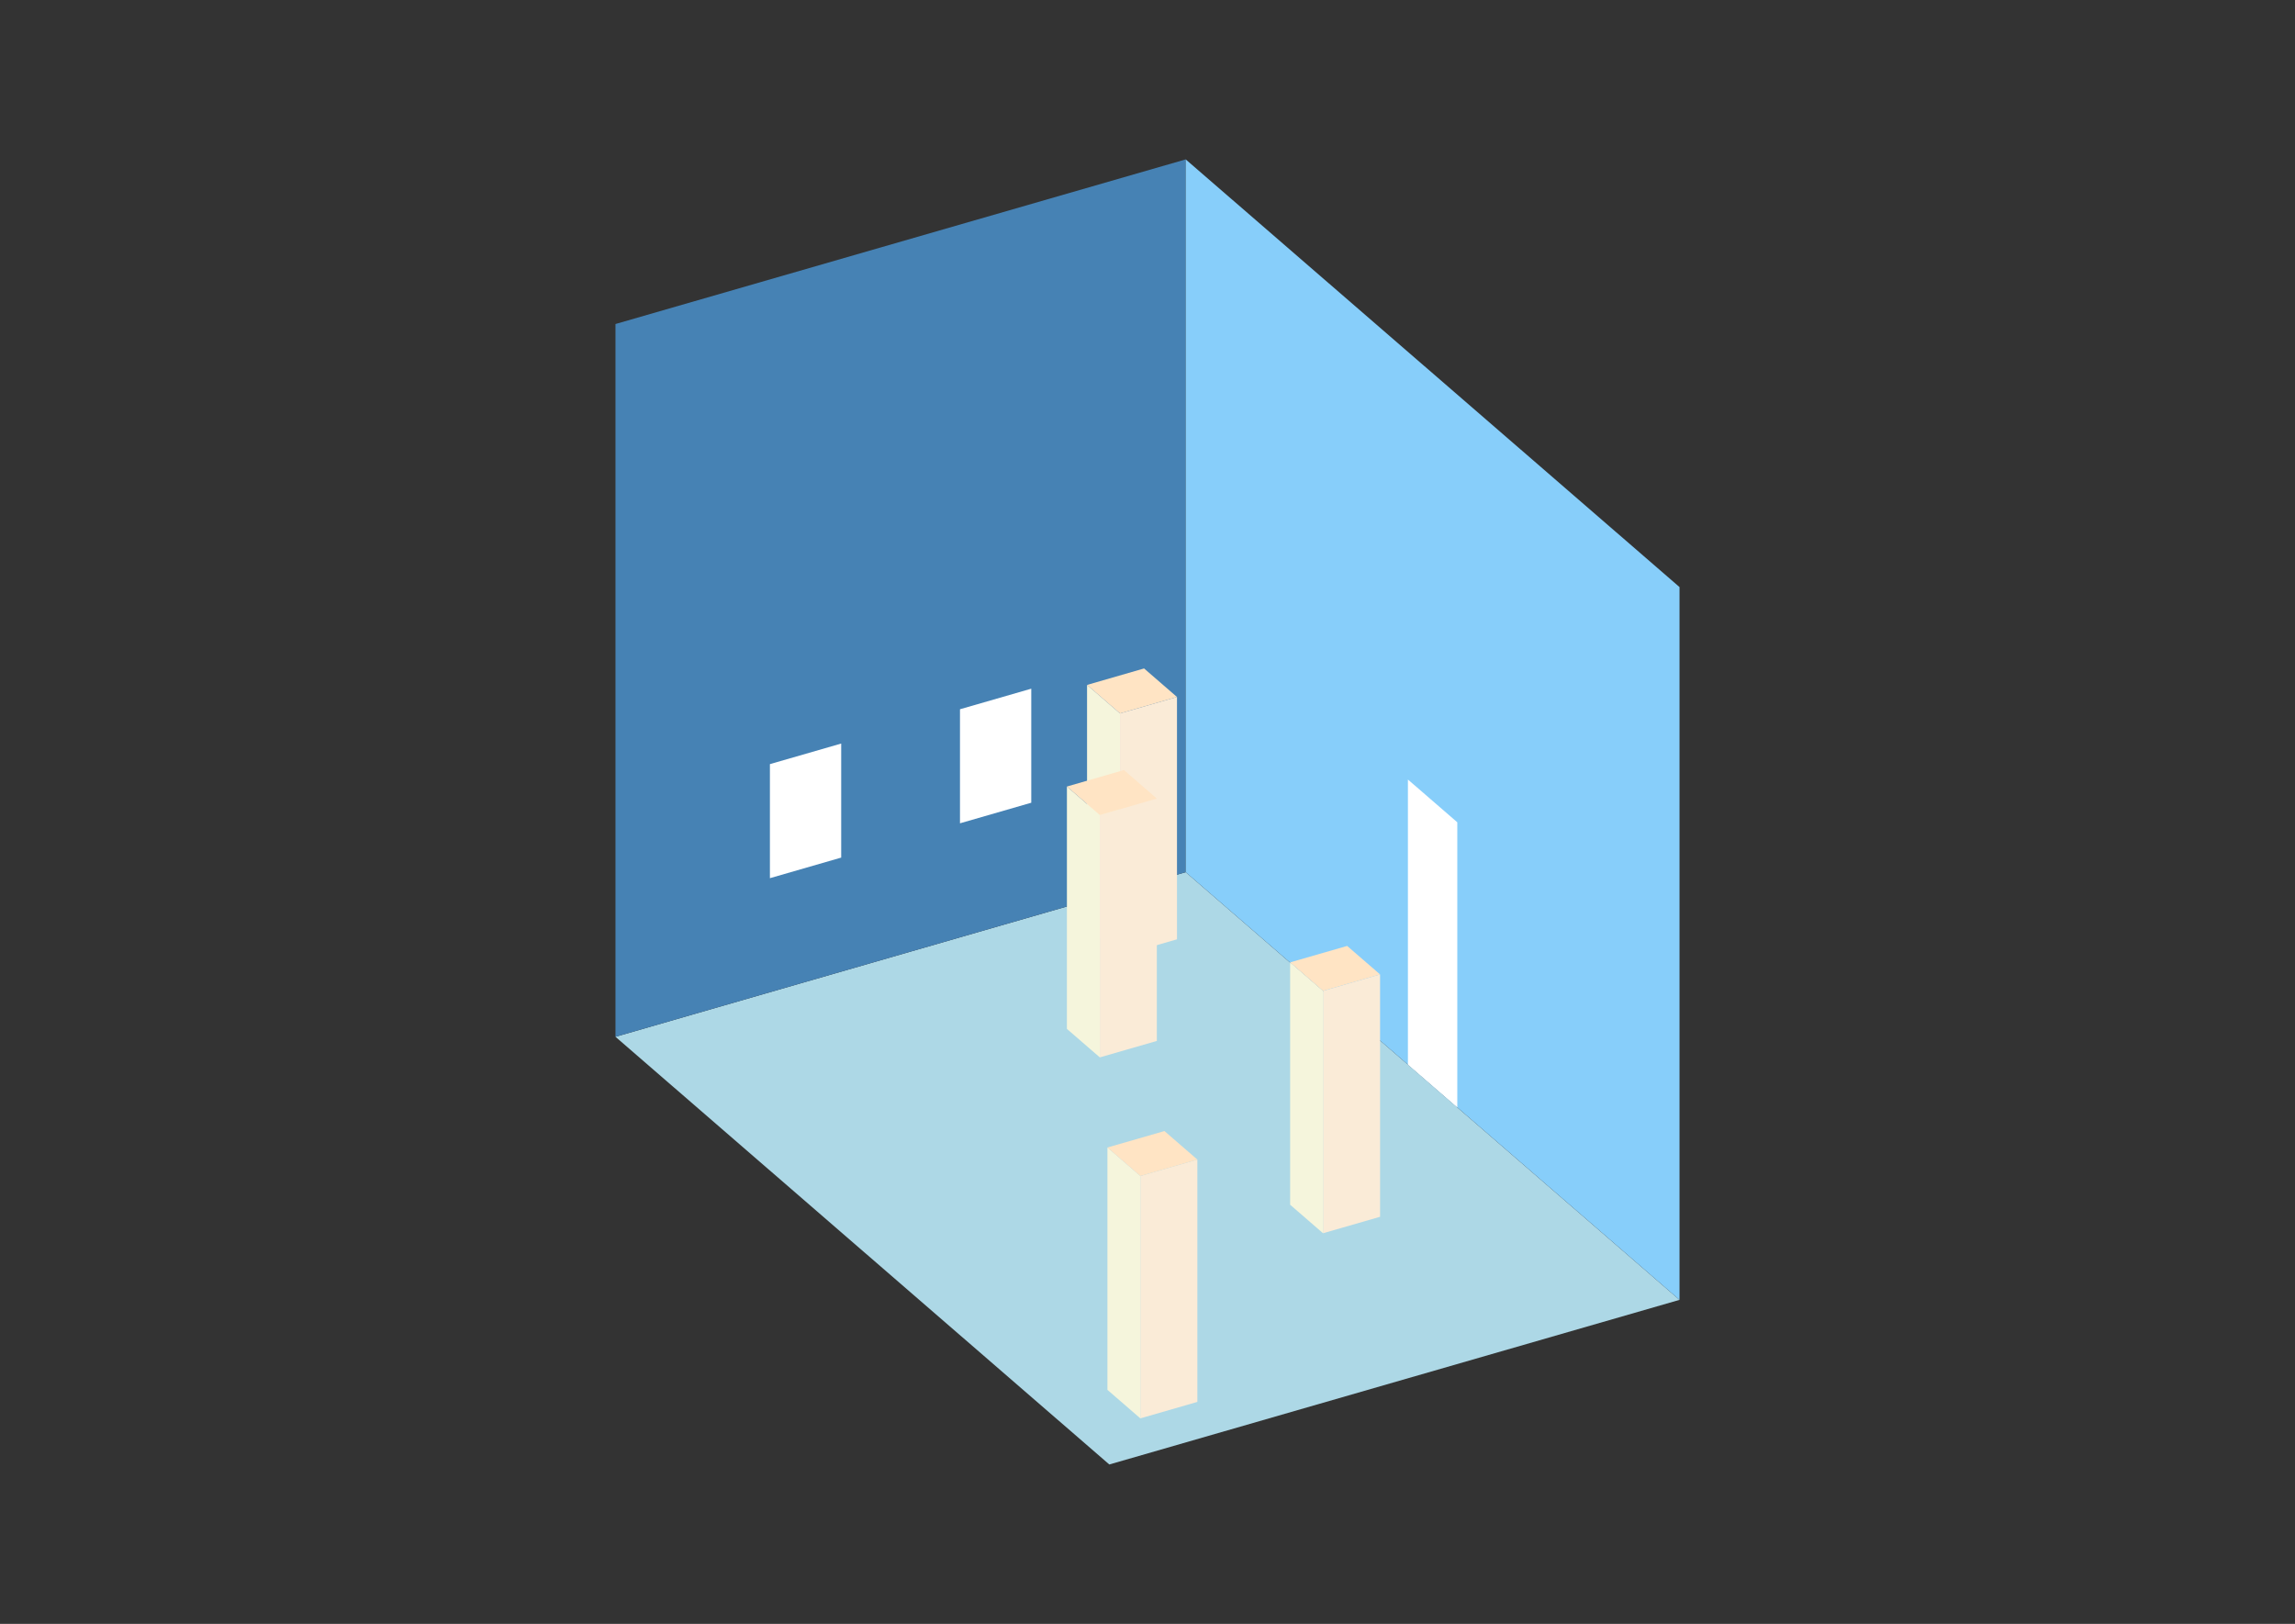 <?xml version="1.0" encoding="UTF-8"?>
<svg
  xmlns="http://www.w3.org/2000/svg"
  width="848"
  height="600"
  style="background-color:white"
>
  <rect width="100%" height="100%" fill="#333333" stroke="none"/>
  <polygon fill="lightblue" points="409.886,541.105 227.42,383.084 438.114,322.262 620.58,480.283" />
  <polygon fill="steelblue" points="227.42,383.084 227.42,119.717 438.114,58.895 438.114,322.262" />
  <polygon fill="lightskyblue" points="620.58,480.283 620.58,216.916 438.114,58.895 438.114,322.262" />
  <polygon fill="white" points="538.47,409.174 538.47,303.827 520.224,288.025 520.224,393.372" />
  <polygon fill="white" points="284.483,324.473 284.483,282.334 310.82,274.732 310.82,316.87" />
  <polygon fill="white" points="354.714,304.199 354.714,262.06 381.051,254.458 381.051,296.596" />
  <polygon fill="antiquewhite" points="488.869,455.664 488.869,366.119 509.938,360.037 509.938,449.582" />
  <polygon fill="beige" points="488.869,455.664 488.869,366.119 476.704,355.585 476.704,445.13" />
  <polygon fill="bisque" points="488.869,366.119 476.704,355.585 497.774,349.503 509.938,360.037" />
  <polygon fill="antiquewhite" points="421.354,524.067 421.354,434.523 442.424,428.44 442.424,517.985" />
  <polygon fill="beige" points="421.354,524.067 421.354,434.523 409.19,423.988 409.19,513.533" />
  <polygon fill="bisque" points="421.354,434.523 409.19,423.988 430.259,417.906 442.424,428.44" />
  <polygon fill="antiquewhite" points="413.829,353.146 413.829,263.601 434.898,257.519 434.898,347.064" />
  <polygon fill="beige" points="413.829,353.146 413.829,263.601 401.665,253.067 401.665,342.611" />
  <polygon fill="bisque" points="413.829,263.601 401.665,253.067 422.734,246.984 434.898,257.519" />
  <polygon fill="antiquewhite" points="406.386,390.688 406.386,301.144 427.456,295.061 427.456,384.606" />
  <polygon fill="beige" points="406.386,390.688 406.386,301.144 394.222,290.609 394.222,380.154" />
  <polygon fill="bisque" points="406.386,301.144 394.222,290.609 415.291,284.527 427.456,295.061" />
</svg>
